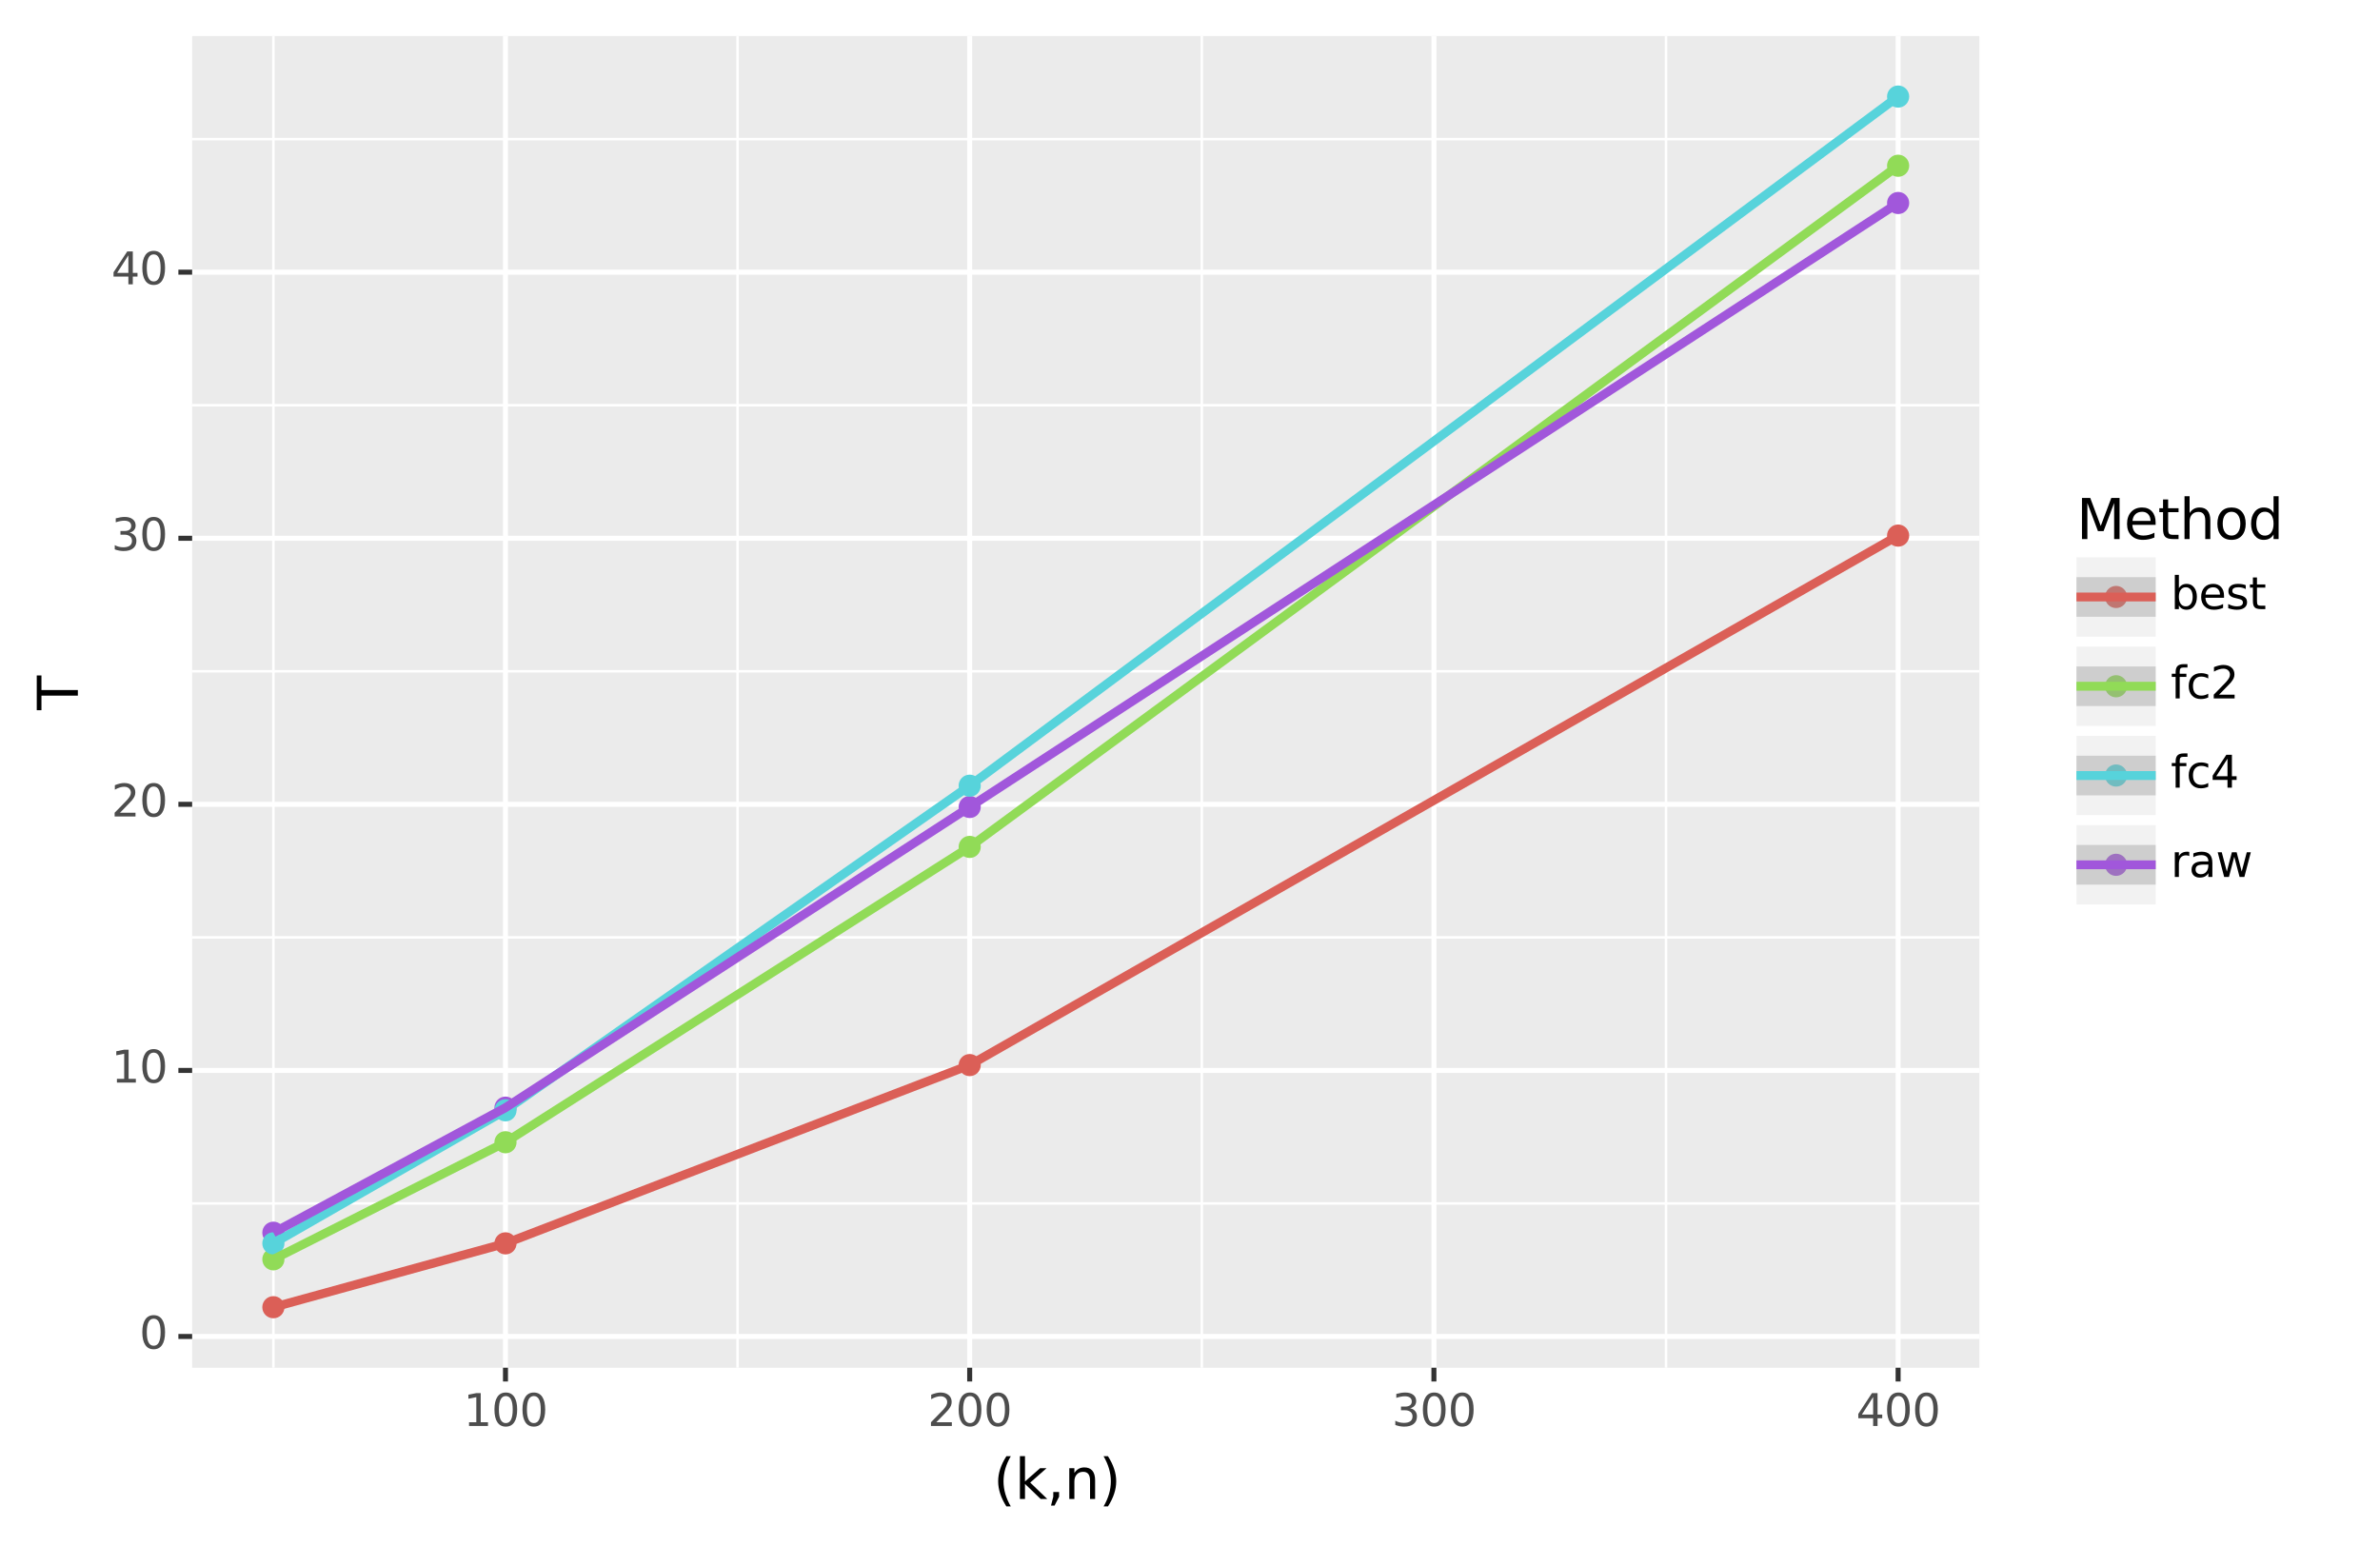 <?xml version="1.0" encoding="utf-8" standalone="no"?>
<!DOCTYPE svg PUBLIC "-//W3C//DTD SVG 1.1//EN"
  "http://www.w3.org/Graphics/SVG/1.1/DTD/svg11.dtd">
<svg xmlns:xlink="http://www.w3.org/1999/xlink" width="475.571pt" height="309.025pt" viewBox="0 0 475.571 309.025" xmlns="http://www.w3.org/2000/svg" version="1.1">
 <rect x="0" y="0" width="475.571" height="309.025" fill="#808080" stroke="none"/>
 <defs>
  <style type="text/css">*{stroke-linejoin: round; stroke-linecap: butt}</style>
 </defs>
 <g id="figure_1">
  <g id="patch_1">
   <path d="M 0 309.025 
L 475.571 309.025 
L 475.571 0 
L 0 0 
z
" style="fill: #ffffff; stroke: #ffffff; stroke-linejoin: miter"/>
  </g>
  <g id="axes_1">
   <g id="patch_2">
    <path d="M 38.394 273.312 
L 395.514 273.312 
L 395.514 7.2 
L 38.394 7.2 
z
" style="fill: #ebebeb"/>
   </g>
   <g id="matplotlib.axis_1">
    <g id="xtick_1">
     <g id="line2d_1">
      <path d="M 101.006 273.312 
L 101.006 7.2 
" clip-path="url(#pe29afcbc2d)" style="fill: none; stroke: #ffffff"/>
     </g>
     <g id="line2d_2">
      <path d="M 101.006 273.312 
" style="fill: none; stroke: #000000; stroke-width: 1.5"/>
      <defs>
       <path id="m4f43b862ba" d="M 0 0 
L 0 2.75 
" style="stroke: #333333"/>
      </defs>
      <g>
       <use xlink:href="#m4f43b862ba" x="101.006" y="273.312" style="stroke: #333333"/>
      </g>
     </g>
     <g id="text_1">
      <!-- 100 -->
      <g style="fill: #4d4d4d" transform="translate(92.607 284.949)scale(0.088 -0.088)">
       <defs>
        <path id="DejaVuSans-31" d="M 794 531 
L 1825 531 
L 1825 4091 
L 703 3866 
L 703 4441 
L 1819 4666 
L 2450 4666 
L 2450 531 
L 3481 531 
L 3481 0 
L 794 0 
L 794 531 
z
" transform="scale(0.016)"/>
        <path id="DejaVuSans-30" d="M 2034 4250 
Q 1547 4250 1301 3770 
Q 1056 3291 1056 2328 
Q 1056 1369 1301 889 
Q 1547 409 2034 409 
Q 2525 409 2770 889 
Q 3016 1369 3016 2328 
Q 3016 3291 2770 3770 
Q 2525 4250 2034 4250 
z
M 2034 4750 
Q 2819 4750 3233 4129 
Q 3647 3509 3647 2328 
Q 3647 1150 3233 529 
Q 2819 -91 2034 -91 
Q 1250 -91 836 529 
Q 422 1150 422 2328 
Q 422 3509 836 4129 
Q 1250 4750 2034 4750 
z
" transform="scale(0.016)"/>
       </defs>
       <use xlink:href="#DejaVuSans-31"/>
       <use xlink:href="#DejaVuSans-30" x="63.623"/>
       <use xlink:href="#DejaVuSans-30" x="127.246"/>
      </g>
     </g>
    </g>
    <g id="xtick_2">
     <g id="line2d_3">
      <path d="M 193.764 273.312 
L 193.764 7.2 
" clip-path="url(#pe29afcbc2d)" style="fill: none; stroke: #ffffff"/>
     </g>
     <g id="line2d_4">
      <path d="M 193.764 273.312 
" style="fill: none; stroke: #000000; stroke-width: 1.5"/>
      <g>
       <use xlink:href="#m4f43b862ba" x="193.764" y="273.312" style="stroke: #333333"/>
      </g>
     </g>
     <g id="text_2">
      <!-- 200 -->
      <g style="fill: #4d4d4d" transform="translate(185.366 284.949)scale(0.088 -0.088)">
       <defs>
        <path id="DejaVuSans-32" d="M 1228 531 
L 3431 531 
L 3431 0 
L 469 0 
L 469 531 
Q 828 903 1448 1529 
Q 2069 2156 2228 2338 
Q 2531 2678 2651 2914 
Q 2772 3150 2772 3378 
Q 2772 3750 2511 3984 
Q 2250 4219 1831 4219 
Q 1534 4219 1204 4116 
Q 875 4013 500 3803 
L 500 4441 
Q 881 4594 1212 4672 
Q 1544 4750 1819 4750 
Q 2544 4750 2975 4387 
Q 3406 4025 3406 3419 
Q 3406 3131 3298 2873 
Q 3191 2616 2906 2266 
Q 2828 2175 2409 1742 
Q 1991 1309 1228 531 
z
" transform="scale(0.016)"/>
       </defs>
       <use xlink:href="#DejaVuSans-32"/>
       <use xlink:href="#DejaVuSans-30" x="63.623"/>
       <use xlink:href="#DejaVuSans-30" x="127.246"/>
      </g>
     </g>
    </g>
    <g id="xtick_3">
     <g id="line2d_5">
      <path d="M 286.523 273.312 
L 286.523 7.2 
" clip-path="url(#pe29afcbc2d)" style="fill: none; stroke: #ffffff"/>
     </g>
     <g id="line2d_6">
      <path d="M 286.523 273.312 
" style="fill: none; stroke: #000000; stroke-width: 1.5"/>
      <g>
       <use xlink:href="#m4f43b862ba" x="286.523" y="273.312" style="stroke: #333333"/>
      </g>
     </g>
     <g id="text_3">
      <!-- 300 -->
      <g style="fill: #4d4d4d" transform="translate(278.124 284.949)scale(0.088 -0.088)">
       <defs>
        <path id="DejaVuSans-33" d="M 2597 2516 
Q 3050 2419 3304 2112 
Q 3559 1806 3559 1356 
Q 3559 666 3084 287 
Q 2609 -91 1734 -91 
Q 1441 -91 1130 -33 
Q 819 25 488 141 
L 488 750 
Q 750 597 1062 519 
Q 1375 441 1716 441 
Q 2309 441 2620 675 
Q 2931 909 2931 1356 
Q 2931 1769 2642 2001 
Q 2353 2234 1838 2234 
L 1294 2234 
L 1294 2753 
L 1863 2753 
Q 2328 2753 2575 2939 
Q 2822 3125 2822 3475 
Q 2822 3834 2567 4026 
Q 2313 4219 1838 4219 
Q 1578 4219 1281 4162 
Q 984 4106 628 3988 
L 628 4550 
Q 988 4650 1302 4700 
Q 1616 4750 1894 4750 
Q 2613 4750 3031 4423 
Q 3450 4097 3450 3541 
Q 3450 3153 3228 2886 
Q 3006 2619 2597 2516 
z
" transform="scale(0.016)"/>
       </defs>
       <use xlink:href="#DejaVuSans-33"/>
       <use xlink:href="#DejaVuSans-30" x="63.623"/>
       <use xlink:href="#DejaVuSans-30" x="127.246"/>
      </g>
     </g>
    </g>
    <g id="xtick_4">
     <g id="line2d_7">
      <path d="M 379.281 273.312 
L 379.281 7.2 
" clip-path="url(#pe29afcbc2d)" style="fill: none; stroke: #ffffff"/>
     </g>
     <g id="line2d_8">
      <path d="M 379.281 273.312 
" style="fill: none; stroke: #000000; stroke-width: 1.5"/>
      <g>
       <use xlink:href="#m4f43b862ba" x="379.281" y="273.312" style="stroke: #333333"/>
      </g>
     </g>
     <g id="text_4">
      <!-- 400 -->
      <g style="fill: #4d4d4d" transform="translate(370.883 284.949)scale(0.088 -0.088)">
       <defs>
        <path id="DejaVuSans-34" d="M 2419 4116 
L 825 1625 
L 2419 1625 
L 2419 4116 
z
M 2253 4666 
L 3047 4666 
L 3047 1625 
L 3713 1625 
L 3713 1100 
L 3047 1100 
L 3047 0 
L 2419 0 
L 2419 1100 
L 313 1100 
L 313 1709 
L 2253 4666 
z
" transform="scale(0.016)"/>
       </defs>
       <use xlink:href="#DejaVuSans-34"/>
       <use xlink:href="#DejaVuSans-30" x="63.623"/>
       <use xlink:href="#DejaVuSans-30" x="127.246"/>
      </g>
     </g>
    </g>
    <g id="xtick_5">
     <g id="line2d_9">
      <path d="M 54.627 273.312 
L 54.627 7.2 
" clip-path="url(#pe29afcbc2d)" style="fill: none; stroke: #ffffff; stroke-width: 0.5"/>
     </g>
    </g>
    <g id="xtick_6">
     <g id="line2d_10">
      <path d="M 147.385 273.312 
L 147.385 7.2 
" clip-path="url(#pe29afcbc2d)" style="fill: none; stroke: #ffffff; stroke-width: 0.5"/>
     </g>
    </g>
    <g id="xtick_7">
     <g id="line2d_11">
      <path d="M 240.144 273.312 
L 240.144 7.2 
" clip-path="url(#pe29afcbc2d)" style="fill: none; stroke: #ffffff; stroke-width: 0.5"/>
     </g>
    </g>
    <g id="xtick_8">
     <g id="line2d_12">
      <path d="M 332.902 273.312 
L 332.902 7.2 
" clip-path="url(#pe29afcbc2d)" style="fill: none; stroke: #ffffff; stroke-width: 0.5"/>
     </g>
    </g>
    <g id="text_5">
     <!-- (k,n) -->
     <g transform="translate(198.484 299.537)scale(0.11 -0.11)">
      <defs>
       <path id="DejaVuSans-28" d="M 1984 4856 
Q 1566 4138 1362 3434 
Q 1159 2731 1159 2009 
Q 1159 1288 1364 580 
Q 1569 -128 1984 -844 
L 1484 -844 
Q 1016 -109 783 600 
Q 550 1309 550 2009 
Q 550 2706 781 3412 
Q 1013 4119 1484 4856 
L 1984 4856 
z
" transform="scale(0.016)"/>
       <path id="DejaVuSans-6b" d="M 581 4863 
L 1159 4863 
L 1159 1991 
L 2875 3500 
L 3609 3500 
L 1753 1863 
L 3688 0 
L 2938 0 
L 1159 1709 
L 1159 0 
L 581 0 
L 581 4863 
z
" transform="scale(0.016)"/>
       <path id="DejaVuSans-2c" d="M 750 794 
L 1409 794 
L 1409 256 
L 897 -744 
L 494 -744 
L 750 256 
L 750 794 
z
" transform="scale(0.016)"/>
       <path id="DejaVuSans-6e" d="M 3513 2113 
L 3513 0 
L 2938 0 
L 2938 2094 
Q 2938 2591 2744 2837 
Q 2550 3084 2163 3084 
Q 1697 3084 1428 2787 
Q 1159 2491 1159 1978 
L 1159 0 
L 581 0 
L 581 3500 
L 1159 3500 
L 1159 2956 
Q 1366 3272 1645 3428 
Q 1925 3584 2291 3584 
Q 2894 3584 3203 3211 
Q 3513 2838 3513 2113 
z
" transform="scale(0.016)"/>
       <path id="DejaVuSans-29" d="M 513 4856 
L 1013 4856 
Q 1481 4119 1714 3412 
Q 1947 2706 1947 2009 
Q 1947 1309 1714 600 
Q 1481 -109 1013 -844 
L 513 -844 
Q 928 -128 1133 580 
Q 1338 1288 1338 2009 
Q 1338 2731 1133 3434 
Q 928 4138 513 4856 
z
" transform="scale(0.016)"/>
      </defs>
      <use xlink:href="#DejaVuSans-28"/>
      <use xlink:href="#DejaVuSans-6b" x="39.014"/>
      <use xlink:href="#DejaVuSans-2c" x="96.924"/>
      <use xlink:href="#DejaVuSans-6e" x="128.711"/>
      <use xlink:href="#DejaVuSans-29" x="192.09"/>
     </g>
    </g>
   </g>
   <g id="matplotlib.axis_2">
    <g id="ytick_1">
     <g id="line2d_13">
      <path d="M 38.394 267.064 
L 395.514 267.064 
" clip-path="url(#pe29afcbc2d)" style="fill: none; stroke: #ffffff"/>
     </g>
     <g id="line2d_14">
      <path d="M 38.394 267.064 
" style="fill: none; stroke: #000000; stroke-width: 1.5"/>
      <defs>
       <path id="mc90da313e8" d="M 0 0 
L -2.75 0 
" style="stroke: #333333"/>
      </defs>
      <g>
       <use xlink:href="#mc90da313e8" x="38.394" y="267.064" style="stroke: #333333"/>
      </g>
     </g>
     <g id="text_6">
      <!-- 0 -->
      <g style="fill: #4d4d4d" transform="translate(27.845 269.493)scale(0.088 -0.088)">
       <use xlink:href="#DejaVuSans-30"/>
      </g>
     </g>
    </g>
    <g id="ytick_2">
     <g id="line2d_15">
      <path d="M 38.394 213.895 
L 395.514 213.895 
" clip-path="url(#pe29afcbc2d)" style="fill: none; stroke: #ffffff"/>
     </g>
     <g id="line2d_16">
      <path d="M 38.394 213.895 
" style="fill: none; stroke: #000000; stroke-width: 1.5"/>
      <g>
       <use xlink:href="#mc90da313e8" x="38.394" y="213.895" style="stroke: #333333"/>
      </g>
     </g>
     <g id="text_7">
      <!-- 10 -->
      <g style="fill: #4d4d4d" transform="translate(22.246 216.324)scale(0.088 -0.088)">
       <use xlink:href="#DejaVuSans-31"/>
       <use xlink:href="#DejaVuSans-30" x="63.623"/>
      </g>
     </g>
    </g>
    <g id="ytick_3">
     <g id="line2d_17">
      <path d="M 38.394 160.726 
L 395.514 160.726 
" clip-path="url(#pe29afcbc2d)" style="fill: none; stroke: #ffffff"/>
     </g>
     <g id="line2d_18">
      <path d="M 38.394 160.726 
" style="fill: none; stroke: #000000; stroke-width: 1.5"/>
      <g>
       <use xlink:href="#mc90da313e8" x="38.394" y="160.726" style="stroke: #333333"/>
      </g>
     </g>
     <g id="text_8">
      <!-- 20 -->
      <g style="fill: #4d4d4d" transform="translate(22.246 163.154)scale(0.088 -0.088)">
       <use xlink:href="#DejaVuSans-32"/>
       <use xlink:href="#DejaVuSans-30" x="63.623"/>
      </g>
     </g>
    </g>
    <g id="ytick_4">
     <g id="line2d_19">
      <path d="M 38.394 107.557 
L 395.514 107.557 
" clip-path="url(#pe29afcbc2d)" style="fill: none; stroke: #ffffff"/>
     </g>
     <g id="line2d_20">
      <path d="M 38.394 107.557 
" style="fill: none; stroke: #000000; stroke-width: 1.5"/>
      <g>
       <use xlink:href="#mc90da313e8" x="38.394" y="107.557" style="stroke: #333333"/>
      </g>
     </g>
     <g id="text_9">
      <!-- 30 -->
      <g style="fill: #4d4d4d" transform="translate(22.246 109.985)scale(0.088 -0.088)">
       <use xlink:href="#DejaVuSans-33"/>
       <use xlink:href="#DejaVuSans-30" x="63.623"/>
      </g>
     </g>
    </g>
    <g id="ytick_5">
     <g id="line2d_21">
      <path d="M 38.394 54.388 
L 395.514 54.388 
" clip-path="url(#pe29afcbc2d)" style="fill: none; stroke: #ffffff"/>
     </g>
     <g id="line2d_22">
      <path d="M 38.394 54.388 
" style="fill: none; stroke: #000000; stroke-width: 1.5"/>
      <g>
       <use xlink:href="#mc90da313e8" x="38.394" y="54.388" style="stroke: #333333"/>
      </g>
     </g>
     <g id="text_10">
      <!-- 40 -->
      <g style="fill: #4d4d4d" transform="translate(22.246 56.816)scale(0.088 -0.088)">
       <use xlink:href="#DejaVuSans-34"/>
       <use xlink:href="#DejaVuSans-30" x="63.623"/>
      </g>
     </g>
    </g>
    <g id="ytick_6">
     <g id="line2d_23">
      <path d="M 38.394 240.48 
L 395.514 240.48 
" clip-path="url(#pe29afcbc2d)" style="fill: none; stroke: #ffffff; stroke-width: 0.5"/>
     </g>
    </g>
    <g id="ytick_7">
     <g id="line2d_24">
      <path d="M 38.394 187.311 
L 395.514 187.311 
" clip-path="url(#pe29afcbc2d)" style="fill: none; stroke: #ffffff; stroke-width: 0.5"/>
     </g>
    </g>
    <g id="ytick_8">
     <g id="line2d_25">
      <path d="M 38.394 134.142 
L 395.514 134.142 
" clip-path="url(#pe29afcbc2d)" style="fill: none; stroke: #ffffff; stroke-width: 0.5"/>
     </g>
    </g>
    <g id="ytick_9">
     <g id="line2d_26">
      <path d="M 38.394 80.972 
L 395.514 80.972 
" clip-path="url(#pe29afcbc2d)" style="fill: none; stroke: #ffffff; stroke-width: 0.5"/>
     </g>
    </g>
    <g id="ytick_10">
     <g id="line2d_27">
      <path d="M 38.394 27.803 
L 395.514 27.803 
" clip-path="url(#pe29afcbc2d)" style="fill: none; stroke: #ffffff; stroke-width: 0.5"/>
     </g>
    </g>
    <g id="text_11">
     <!-- T -->
     <g transform="translate(15.558 141.887)rotate(-90)scale(0.11 -0.11)">
      <defs>
       <path id="DejaVuSans-54" d="M -19 4666 
L 3928 4666 
L 3928 4134 
L 2272 4134 
L 2272 0 
L 1638 0 
L 1638 4134 
L -19 4134 
L -19 4666 
z
" transform="scale(0.016)"/>
      </defs>
      <use xlink:href="#DejaVuSans-54"/>
     </g>
    </g>
   </g>
   <g id="PathCollection_1">
    <path d="M 54.627 248.101 
C 55.097 248.101 55.548 247.914 55.88 247.582 
C 56.212 247.249 56.399 246.799 56.399 246.328 
C 56.399 245.858 56.212 245.408 55.88 245.075 
C 55.548 244.743 55.097 244.556 54.627 244.556 
C 54.157 244.556 53.706 244.743 53.373 245.075 
C 53.041 245.408 52.854 245.858 52.854 246.328 
C 52.854 246.799 53.041 247.249 53.373 247.582 
C 53.706 247.914 54.157 248.101 54.627 248.101 
z
" clip-path="url(#pe29afcbc2d)" style="fill: #a157db; stroke: #a157db; stroke-width: 0.886"/>
    <path d="M 101.006 223.111 
C 101.476 223.111 101.927 222.925 102.259 222.592 
C 102.592 222.26 102.778 221.809 102.778 221.339 
C 102.778 220.869 102.592 220.418 102.259 220.086 
C 101.927 219.753 101.476 219.567 101.006 219.567 
C 100.536 219.567 100.085 219.753 99.753 220.086 
C 99.42 220.418 99.233 220.869 99.233 221.339 
C 99.233 221.809 99.42 222.26 99.753 222.592 
C 100.085 222.925 100.536 223.111 101.006 223.111 
z
" clip-path="url(#pe29afcbc2d)" style="fill: #a157db; stroke: #a157db; stroke-width: 0.886"/>
    <path d="M 193.764 163.03 
C 194.234 163.03 194.685 162.844 195.018 162.511 
C 195.35 162.179 195.537 161.728 195.537 161.258 
C 195.537 160.788 195.35 160.337 195.018 160.005 
C 194.685 159.672 194.234 159.485 193.764 159.485 
C 193.294 159.485 192.843 159.672 192.511 160.005 
C 192.179 160.337 191.992 160.788 191.992 161.258 
C 191.992 161.728 192.179 162.179 192.511 162.511 
C 192.843 162.844 193.294 163.03 193.764 163.03 
z
" clip-path="url(#pe29afcbc2d)" style="fill: #a157db; stroke: #a157db; stroke-width: 0.886"/>
    <path d="M 379.281 42.336 
C 379.751 42.336 380.202 42.15 380.535 41.817 
C 380.867 41.485 381.054 41.034 381.054 40.564 
C 381.054 40.094 380.867 39.643 380.535 39.311 
C 380.202 38.978 379.751 38.791 379.281 38.791 
C 378.811 38.791 378.36 38.978 378.028 39.311 
C 377.696 39.643 377.509 40.094 377.509 40.564 
C 377.509 41.034 377.696 41.485 378.028 41.817 
C 378.36 42.15 378.811 42.336 379.281 42.336 
z
" clip-path="url(#pe29afcbc2d)" style="fill: #a157db; stroke: #a157db; stroke-width: 0.886"/>
    <path d="M 54.627 262.988 
C 55.097 262.988 55.548 262.802 55.88 262.469 
C 56.212 262.137 56.399 261.686 56.399 261.216 
C 56.399 260.746 56.212 260.295 55.88 259.963 
C 55.548 259.63 55.097 259.443 54.627 259.443 
C 54.157 259.443 53.706 259.63 53.373 259.963 
C 53.041 260.295 52.854 260.746 52.854 261.216 
C 52.854 261.686 53.041 262.137 53.373 262.469 
C 53.706 262.802 54.157 262.988 54.627 262.988 
z
" clip-path="url(#pe29afcbc2d)" style="fill: #db5f57; stroke: #db5f57; stroke-width: 0.886"/>
    <path d="M 101.006 250.228 
C 101.476 250.228 101.927 250.041 102.259 249.709 
C 102.592 249.376 102.778 248.925 102.778 248.455 
C 102.778 247.985 102.592 247.534 102.259 247.202 
C 101.927 246.87 101.476 246.683 101.006 246.683 
C 100.536 246.683 100.085 246.87 99.753 247.202 
C 99.42 247.534 99.233 247.985 99.233 248.455 
C 99.233 248.925 99.42 249.376 99.753 249.709 
C 100.085 250.041 100.536 250.228 101.006 250.228 
z
" clip-path="url(#pe29afcbc2d)" style="fill: #db5f57; stroke: #db5f57; stroke-width: 0.886"/>
    <path d="M 193.764 214.604 
C 194.234 214.604 194.685 214.418 195.018 214.085 
C 195.35 213.753 195.537 213.302 195.537 212.832 
C 195.537 212.362 195.35 211.911 195.018 211.579 
C 194.685 211.246 194.234 211.059 193.764 211.059 
C 193.294 211.059 192.843 211.246 192.511 211.579 
C 192.179 211.911 191.992 212.362 191.992 212.832 
C 191.992 213.302 192.179 213.753 192.511 214.085 
C 192.843 214.418 193.294 214.604 193.764 214.604 
z
" clip-path="url(#pe29afcbc2d)" style="fill: #db5f57; stroke: #db5f57; stroke-width: 0.886"/>
    <path d="M 379.281 108.798 
C 379.751 108.798 380.202 108.611 380.535 108.279 
C 380.867 107.946 381.054 107.495 381.054 107.025 
C 381.054 106.555 380.867 106.104 380.535 105.772 
C 380.202 105.44 379.751 105.253 379.281 105.253 
C 378.811 105.253 378.36 105.44 378.028 105.772 
C 377.696 106.104 377.509 106.555 377.509 107.025 
C 377.509 107.495 377.696 107.946 378.028 108.279 
C 378.36 108.611 378.811 108.798 379.281 108.798 
z
" clip-path="url(#pe29afcbc2d)" style="fill: #db5f57; stroke: #db5f57; stroke-width: 0.886"/>
    <path d="M 54.627 253.418 
C 55.097 253.418 55.548 253.231 55.88 252.899 
C 56.212 252.566 56.399 252.115 56.399 251.645 
C 56.399 251.175 56.212 250.724 55.88 250.392 
C 55.548 250.06 55.097 249.873 54.627 249.873 
C 54.157 249.873 53.706 250.06 53.373 250.392 
C 53.041 250.724 52.854 251.175 52.854 251.645 
C 52.854 252.115 53.041 252.566 53.373 252.899 
C 53.706 253.231 54.157 253.418 54.627 253.418 
z
" clip-path="url(#pe29afcbc2d)" style="fill: #91db57; stroke: #91db57; stroke-width: 0.886"/>
    <path d="M 101.006 230.023 
C 101.476 230.023 101.927 229.837 102.259 229.504 
C 102.592 229.172 102.778 228.721 102.778 228.251 
C 102.778 227.781 102.592 227.33 102.259 226.998 
C 101.927 226.665 101.476 226.478 101.006 226.478 
C 100.536 226.478 100.085 226.665 99.753 226.998 
C 99.42 227.33 99.233 227.781 99.233 228.251 
C 99.233 228.721 99.42 229.172 99.753 229.504 
C 100.085 229.837 100.536 230.023 101.006 230.023 
z
" clip-path="url(#pe29afcbc2d)" style="fill: #91db57; stroke: #91db57; stroke-width: 0.886"/>
    <path d="M 193.764 171.006 
C 194.234 171.006 194.685 170.819 195.018 170.487 
C 195.35 170.154 195.537 169.703 195.537 169.233 
C 195.537 168.763 195.35 168.312 195.018 167.98 
C 194.685 167.647 194.234 167.461 193.764 167.461 
C 193.294 167.461 192.843 167.647 192.511 167.98 
C 192.179 168.312 191.992 168.763 191.992 169.233 
C 191.992 169.703 192.179 170.154 192.511 170.487 
C 192.843 170.819 193.294 171.006 193.764 171.006 
z
" clip-path="url(#pe29afcbc2d)" style="fill: #91db57; stroke: #91db57; stroke-width: 0.886"/>
    <path d="M 379.281 34.893 
C 379.751 34.893 380.202 34.706 380.535 34.373 
C 380.867 34.041 381.054 33.59 381.054 33.12 
C 381.054 32.65 380.867 32.199 380.535 31.867 
C 380.202 31.534 379.751 31.348 379.281 31.348 
C 378.811 31.348 378.36 31.534 378.028 31.867 
C 377.696 32.199 377.509 32.65 377.509 33.12 
C 377.509 33.59 377.696 34.041 378.028 34.373 
C 378.36 34.706 378.811 34.893 379.281 34.893 
z
" clip-path="url(#pe29afcbc2d)" style="fill: #91db57; stroke: #91db57; stroke-width: 0.886"/>
    <path d="M 54.627 250.228 
C 55.097 250.228 55.548 250.041 55.88 249.709 
C 56.212 249.376 56.399 248.925 56.399 248.455 
C 56.399 247.985 56.212 247.534 55.88 247.202 
C 55.548 246.87 55.097 246.683 54.627 246.683 
C 54.157 246.683 53.706 246.87 53.373 247.202 
C 53.041 247.534 52.854 247.985 52.854 248.455 
C 52.854 248.925 53.041 249.376 53.373 249.709 
C 53.706 250.041 54.157 250.228 54.627 250.228 
z
" clip-path="url(#pe29afcbc2d)" style="fill: #57d3db; stroke: #57d3db; stroke-width: 0.886"/>
    <path d="M 101.006 223.643 
C 101.476 223.643 101.927 223.456 102.259 223.124 
C 102.592 222.792 102.778 222.341 102.778 221.871 
C 102.778 221.401 102.592 220.95 102.259 220.617 
C 101.927 220.285 101.476 220.098 101.006 220.098 
C 100.536 220.098 100.085 220.285 99.753 220.617 
C 99.42 220.95 99.233 221.401 99.233 221.871 
C 99.233 222.341 99.42 222.792 99.753 223.124 
C 100.085 223.456 100.536 223.643 101.006 223.643 
z
" clip-path="url(#pe29afcbc2d)" style="fill: #57d3db; stroke: #57d3db; stroke-width: 0.886"/>
    <path d="M 193.764 158.777 
C 194.234 158.777 194.685 158.59 195.018 158.258 
C 195.35 157.925 195.537 157.474 195.537 157.004 
C 195.537 156.534 195.35 156.083 195.018 155.751 
C 194.685 155.419 194.234 155.232 193.764 155.232 
C 193.294 155.232 192.843 155.419 192.511 155.751 
C 192.179 156.083 191.992 156.534 191.992 157.004 
C 191.992 157.474 192.179 157.925 192.511 158.258 
C 192.843 158.59 193.294 158.777 193.764 158.777 
z
" clip-path="url(#pe29afcbc2d)" style="fill: #57d3db; stroke: #57d3db; stroke-width: 0.886"/>
    <path d="M 379.281 21.069 
C 379.751 21.069 380.202 20.882 380.535 20.549 
C 380.867 20.217 381.054 19.766 381.054 19.296 
C 381.054 18.826 380.867 18.375 380.535 18.043 
C 380.202 17.71 379.751 17.524 379.281 17.524 
C 378.811 17.524 378.36 17.71 378.028 18.043 
C 377.696 18.375 377.509 18.826 377.509 19.296 
C 377.509 19.766 377.696 20.217 378.028 20.549 
C 378.36 20.882 378.811 21.069 379.281 21.069 
z
" clip-path="url(#pe29afcbc2d)" style="fill: #57d3db; stroke: #57d3db; stroke-width: 0.886"/>
   </g>
   <g id="PolyCollection_1">
    <path d="M 54.627 261.216 
L 54.627 261.216 
L 101.006 248.455 
L 193.764 212.832 
L 379.281 107.025 
L 379.281 107.025 
L 379.281 107.025 
L 193.764 212.832 
L 101.006 248.455 
L 54.627 261.216 
z
" clip-path="url(#pe29afcbc2d)" style="fill: #999999; fill-opacity: 0.4"/>
   </g>
   <g id="line2d_28">
    <path d="M 54.627 261.216 
L 101.006 248.455 
L 193.764 212.832 
L 379.281 107.025 
" clip-path="url(#pe29afcbc2d)" style="fill: none; stroke: #db5f57; stroke-width: 1.772; stroke-linejoin: miter"/>
   </g>
   <g id="PolyCollection_2">
    <path d="M 54.627 251.645 
L 54.627 251.646 
L 101.006 228.251 
L 193.764 169.233 
L 379.281 33.12 
L 379.281 33.12 
L 379.281 33.12 
L 193.764 169.233 
L 101.006 228.251 
L 54.627 251.645 
z
" clip-path="url(#pe29afcbc2d)" style="fill: #999999; fill-opacity: 0.4"/>
   </g>
   <g id="line2d_29">
    <path d="M 54.627 251.645 
L 101.006 228.251 
L 193.764 169.233 
L 379.281 33.12 
" clip-path="url(#pe29afcbc2d)" style="fill: none; stroke: #91db57; stroke-width: 1.772; stroke-linejoin: miter"/>
   </g>
   <g id="PolyCollection_3">
    <path d="M 54.627 248.455 
L 54.627 248.455 
L 101.006 221.871 
L 193.764 157.004 
L 379.281 19.296 
L 379.281 19.296 
L 379.281 19.296 
L 193.764 157.004 
L 101.006 221.87 
L 54.627 248.455 
z
" clip-path="url(#pe29afcbc2d)" style="fill: #999999; fill-opacity: 0.4"/>
   </g>
   <g id="line2d_30">
    <path d="M 54.627 248.455 
L 101.006 221.871 
L 193.764 157.004 
L 379.281 19.296 
" clip-path="url(#pe29afcbc2d)" style="fill: none; stroke: #57d3db; stroke-width: 1.772; stroke-linejoin: miter"/>
   </g>
   <g id="PolyCollection_4">
    <path d="M 54.627 246.328 
L 54.627 246.329 
L 101.006 221.339 
L 193.764 161.258 
L 379.281 40.564 
L 379.281 40.564 
L 379.281 40.564 
L 193.764 161.258 
L 101.006 221.339 
L 54.627 246.328 
z
" clip-path="url(#pe29afcbc2d)" style="fill: #999999; fill-opacity: 0.4"/>
   </g>
   <g id="line2d_31">
    <path d="M 54.627 246.328 
L 101.006 221.339 
L 193.764 161.258 
L 379.281 40.564 
" clip-path="url(#pe29afcbc2d)" style="fill: none; stroke: #a157db; stroke-width: 1.772; stroke-linejoin: miter"/>
   </g>
   <g id="patch_3">
    <path d="M 402.714 192.931 
L 468.371 192.931 
L 468.371 84.125 
L 402.714 84.125 
z
" style="fill: #ffffff"/>
   </g>
   <g id="text_12">
    <!-- Method -->
    <g transform="translate(414.914 107.719)scale(0.11 -0.11)">
     <defs>
      <path id="DejaVuSans-4d" d="M 628 4666 
L 1569 4666 
L 2759 1491 
L 3956 4666 
L 4897 4666 
L 4897 0 
L 4281 0 
L 4281 4097 
L 3078 897 
L 2444 897 
L 1241 4097 
L 1241 0 
L 628 0 
L 628 4666 
z
" transform="scale(0.016)"/>
      <path id="DejaVuSans-65" d="M 3597 1894 
L 3597 1613 
L 953 1613 
Q 991 1019 1311 708 
Q 1631 397 2203 397 
Q 2534 397 2845 478 
Q 3156 559 3463 722 
L 3463 178 
Q 3153 47 2828 -22 
Q 2503 -91 2169 -91 
Q 1331 -91 842 396 
Q 353 884 353 1716 
Q 353 2575 817 3079 
Q 1281 3584 2069 3584 
Q 2775 3584 3186 3129 
Q 3597 2675 3597 1894 
z
M 3022 2063 
Q 3016 2534 2758 2815 
Q 2500 3097 2075 3097 
Q 1594 3097 1305 2825 
Q 1016 2553 972 2059 
L 3022 2063 
z
" transform="scale(0.016)"/>
      <path id="DejaVuSans-74" d="M 1172 4494 
L 1172 3500 
L 2356 3500 
L 2356 3053 
L 1172 3053 
L 1172 1153 
Q 1172 725 1289 603 
Q 1406 481 1766 481 
L 2356 481 
L 2356 0 
L 1766 0 
Q 1100 0 847 248 
Q 594 497 594 1153 
L 594 3053 
L 172 3053 
L 172 3500 
L 594 3500 
L 594 4494 
L 1172 4494 
z
" transform="scale(0.016)"/>
      <path id="DejaVuSans-68" d="M 3513 2113 
L 3513 0 
L 2938 0 
L 2938 2094 
Q 2938 2591 2744 2837 
Q 2550 3084 2163 3084 
Q 1697 3084 1428 2787 
Q 1159 2491 1159 1978 
L 1159 0 
L 581 0 
L 581 4863 
L 1159 4863 
L 1159 2956 
Q 1366 3272 1645 3428 
Q 1925 3584 2291 3584 
Q 2894 3584 3203 3211 
Q 3513 2838 3513 2113 
z
" transform="scale(0.016)"/>
      <path id="DejaVuSans-6f" d="M 1959 3097 
Q 1497 3097 1228 2736 
Q 959 2375 959 1747 
Q 959 1119 1226 758 
Q 1494 397 1959 397 
Q 2419 397 2687 759 
Q 2956 1122 2956 1747 
Q 2956 2369 2687 2733 
Q 2419 3097 1959 3097 
z
M 1959 3584 
Q 2709 3584 3137 3096 
Q 3566 2609 3566 1747 
Q 3566 888 3137 398 
Q 2709 -91 1959 -91 
Q 1206 -91 779 398 
Q 353 888 353 1747 
Q 353 2609 779 3096 
Q 1206 3584 1959 3584 
z
" transform="scale(0.016)"/>
      <path id="DejaVuSans-64" d="M 2906 2969 
L 2906 4863 
L 3481 4863 
L 3481 0 
L 2906 0 
L 2906 525 
Q 2725 213 2448 61 
Q 2172 -91 1784 -91 
Q 1150 -91 751 415 
Q 353 922 353 1747 
Q 353 2572 751 3078 
Q 1150 3584 1784 3584 
Q 2172 3584 2448 3432 
Q 2725 3281 2906 2969 
z
M 947 1747 
Q 947 1113 1208 752 
Q 1469 391 1925 391 
Q 2381 391 2643 752 
Q 2906 1113 2906 1747 
Q 2906 2381 2643 2742 
Q 2381 3103 1925 3103 
Q 1469 3103 1208 2742 
Q 947 2381 947 1747 
z
" transform="scale(0.016)"/>
     </defs>
     <use xlink:href="#DejaVuSans-4d"/>
     <use xlink:href="#DejaVuSans-65" x="86.279"/>
     <use xlink:href="#DejaVuSans-74" x="147.803"/>
     <use xlink:href="#DejaVuSans-68" x="187.012"/>
     <use xlink:href="#DejaVuSans-6f" x="250.391"/>
     <use xlink:href="#DejaVuSans-64" x="311.572"/>
    </g>
   </g>
   <g id="patch_4">
    <path d="M 414.914 127.211 
L 430.754 127.211 
L 430.754 111.371 
L 414.914 111.371 
z
" clip-path="url(#p827f8c4ae8)" style="fill: #f2f2f2"/>
   </g>
   <g id="line2d_32">
    <path d="M 422.834 119.291 
" clip-path="url(#p827f8c4ae8)" style="fill: none; stroke: #1f77b4; stroke-width: 1.5; stroke-linecap: square"/>
    <defs>
     <path id="m54104e7446" d="M 0 1.772 
C 0.47 1.772 0.921 1.586 1.253 1.253 
C 1.586 0.921 1.772 0.47 1.772 0 
C 1.772 -0.47 1.586 -0.921 1.253 -1.253 
C 0.921 -1.586 0.47 -1.772 0 -1.772 
C -0.47 -1.772 -0.921 -1.586 -1.253 -1.253 
C -1.586 -0.921 -1.772 -0.47 -1.772 0 
C -1.772 0.47 -1.586 0.921 -1.253 1.253 
C -0.921 1.586 -0.47 1.772 0 1.772 
z
" style="stroke: #db5f57; stroke-width: 0.886"/>
    </defs>
    <g clip-path="url(#p827f8c4ae8)">
     <use xlink:href="#m54104e7446" x="422.834" y="119.291" style="fill: #db5f57; stroke: #db5f57; stroke-width: 0.886"/>
    </g>
   </g>
   <g id="patch_5">
    <path d="M 414.914 123.251 
L 430.754 123.251 
L 430.754 115.331 
L 414.914 115.331 
z
" clip-path="url(#p827f8c4ae8)" style="fill: #999999; opacity: 0.4"/>
   </g>
   <g id="line2d_33">
    <path d="M 414.914 119.291 
L 430.754 119.291 
" clip-path="url(#p827f8c4ae8)" style="fill: none; stroke: #db5f57; stroke-width: 1.772"/>
   </g>
   <g id="text_13">
    <!-- best -->
    <g transform="translate(433.754 121.719)scale(0.088 -0.088)">
     <defs>
      <path id="DejaVuSans-62" d="M 3116 1747 
Q 3116 2381 2855 2742 
Q 2594 3103 2138 3103 
Q 1681 3103 1420 2742 
Q 1159 2381 1159 1747 
Q 1159 1113 1420 752 
Q 1681 391 2138 391 
Q 2594 391 2855 752 
Q 3116 1113 3116 1747 
z
M 1159 2969 
Q 1341 3281 1617 3432 
Q 1894 3584 2278 3584 
Q 2916 3584 3314 3078 
Q 3713 2572 3713 1747 
Q 3713 922 3314 415 
Q 2916 -91 2278 -91 
Q 1894 -91 1617 61 
Q 1341 213 1159 525 
L 1159 0 
L 581 0 
L 581 4863 
L 1159 4863 
L 1159 2969 
z
" transform="scale(0.016)"/>
      <path id="DejaVuSans-73" d="M 2834 3397 
L 2834 2853 
Q 2591 2978 2328 3040 
Q 2066 3103 1784 3103 
Q 1356 3103 1142 2972 
Q 928 2841 928 2578 
Q 928 2378 1081 2264 
Q 1234 2150 1697 2047 
L 1894 2003 
Q 2506 1872 2764 1633 
Q 3022 1394 3022 966 
Q 3022 478 2636 193 
Q 2250 -91 1575 -91 
Q 1294 -91 989 -36 
Q 684 19 347 128 
L 347 722 
Q 666 556 975 473 
Q 1284 391 1588 391 
Q 1994 391 2212 530 
Q 2431 669 2431 922 
Q 2431 1156 2273 1281 
Q 2116 1406 1581 1522 
L 1381 1569 
Q 847 1681 609 1914 
Q 372 2147 372 2553 
Q 372 3047 722 3315 
Q 1072 3584 1716 3584 
Q 2034 3584 2315 3537 
Q 2597 3491 2834 3397 
z
" transform="scale(0.016)"/>
     </defs>
     <use xlink:href="#DejaVuSans-62"/>
     <use xlink:href="#DejaVuSans-65" x="63.477"/>
     <use xlink:href="#DejaVuSans-73" x="125"/>
     <use xlink:href="#DejaVuSans-74" x="177.1"/>
    </g>
   </g>
   <g id="patch_6">
    <path d="M 414.914 145.051 
L 430.754 145.051 
L 430.754 129.211 
L 414.914 129.211 
z
" clip-path="url(#pdda11d42e2)" style="fill: #f2f2f2"/>
   </g>
   <g id="line2d_34">
    <path d="M 422.834 137.131 
" clip-path="url(#pdda11d42e2)" style="fill: none; stroke: #1f77b4; stroke-width: 1.5; stroke-linecap: square"/>
    <defs>
     <path id="m5d6c29c435" d="M 0 1.772 
C 0.47 1.772 0.921 1.586 1.253 1.253 
C 1.586 0.921 1.772 0.47 1.772 0 
C 1.772 -0.47 1.586 -0.921 1.253 -1.253 
C 0.921 -1.586 0.47 -1.772 0 -1.772 
C -0.47 -1.772 -0.921 -1.586 -1.253 -1.253 
C -1.586 -0.921 -1.772 -0.47 -1.772 0 
C -1.772 0.47 -1.586 0.921 -1.253 1.253 
C -0.921 1.586 -0.47 1.772 0 1.772 
z
" style="stroke: #91db57; stroke-width: 0.886"/>
    </defs>
    <g clip-path="url(#pdda11d42e2)">
     <use xlink:href="#m5d6c29c435" x="422.834" y="137.131" style="fill: #91db57; stroke: #91db57; stroke-width: 0.886"/>
    </g>
   </g>
   <g id="patch_7">
    <path d="M 414.914 141.091 
L 430.754 141.091 
L 430.754 133.171 
L 414.914 133.171 
z
" clip-path="url(#pdda11d42e2)" style="fill: #999999; opacity: 0.4"/>
   </g>
   <g id="line2d_35">
    <path d="M 414.914 137.131 
L 430.754 137.131 
" clip-path="url(#pdda11d42e2)" style="fill: none; stroke: #91db57; stroke-width: 1.772"/>
   </g>
   <g id="text_14">
    <!-- fc2 -->
    <g transform="translate(433.754 139.559)scale(0.088 -0.088)">
     <defs>
      <path id="DejaVuSans-66" d="M 2375 4863 
L 2375 4384 
L 1825 4384 
Q 1516 4384 1395 4259 
Q 1275 4134 1275 3809 
L 1275 3500 
L 2222 3500 
L 2222 3053 
L 1275 3053 
L 1275 0 
L 697 0 
L 697 3053 
L 147 3053 
L 147 3500 
L 697 3500 
L 697 3744 
Q 697 4328 969 4595 
Q 1241 4863 1831 4863 
L 2375 4863 
z
" transform="scale(0.016)"/>
      <path id="DejaVuSans-63" d="M 3122 3366 
L 3122 2828 
Q 2878 2963 2633 3030 
Q 2388 3097 2138 3097 
Q 1578 3097 1268 2742 
Q 959 2388 959 1747 
Q 959 1106 1268 751 
Q 1578 397 2138 397 
Q 2388 397 2633 464 
Q 2878 531 3122 666 
L 3122 134 
Q 2881 22 2623 -34 
Q 2366 -91 2075 -91 
Q 1284 -91 818 406 
Q 353 903 353 1747 
Q 353 2603 823 3093 
Q 1294 3584 2113 3584 
Q 2378 3584 2631 3529 
Q 2884 3475 3122 3366 
z
" transform="scale(0.016)"/>
     </defs>
     <use xlink:href="#DejaVuSans-66"/>
     <use xlink:href="#DejaVuSans-63" x="35.205"/>
     <use xlink:href="#DejaVuSans-32" x="90.186"/>
    </g>
   </g>
   <g id="patch_8">
    <path d="M 414.914 162.891 
L 430.754 162.891 
L 430.754 147.051 
L 414.914 147.051 
z
" clip-path="url(#pfca3599188)" style="fill: #f2f2f2"/>
   </g>
   <g id="line2d_36">
    <path d="M 422.834 154.971 
" clip-path="url(#pfca3599188)" style="fill: none; stroke: #1f77b4; stroke-width: 1.5; stroke-linecap: square"/>
    <defs>
     <path id="mf225435697" d="M 0 1.772 
C 0.47 1.772 0.921 1.586 1.253 1.253 
C 1.586 0.921 1.772 0.47 1.772 0 
C 1.772 -0.47 1.586 -0.921 1.253 -1.253 
C 0.921 -1.586 0.47 -1.772 0 -1.772 
C -0.47 -1.772 -0.921 -1.586 -1.253 -1.253 
C -1.586 -0.921 -1.772 -0.47 -1.772 0 
C -1.772 0.47 -1.586 0.921 -1.253 1.253 
C -0.921 1.586 -0.47 1.772 0 1.772 
z
" style="stroke: #57d3db; stroke-width: 0.886"/>
    </defs>
    <g clip-path="url(#pfca3599188)">
     <use xlink:href="#mf225435697" x="422.834" y="154.971" style="fill: #57d3db; stroke: #57d3db; stroke-width: 0.886"/>
    </g>
   </g>
   <g id="patch_9">
    <path d="M 414.914 158.931 
L 430.754 158.931 
L 430.754 151.011 
L 414.914 151.011 
z
" clip-path="url(#pfca3599188)" style="fill: #999999; opacity: 0.4"/>
   </g>
   <g id="line2d_37">
    <path d="M 414.914 154.971 
L 430.754 154.971 
" clip-path="url(#pfca3599188)" style="fill: none; stroke: #57d3db; stroke-width: 1.772"/>
   </g>
   <g id="text_15">
    <!-- fc4 -->
    <g transform="translate(433.754 157.399)scale(0.088 -0.088)">
     <use xlink:href="#DejaVuSans-66"/>
     <use xlink:href="#DejaVuSans-63" x="35.205"/>
     <use xlink:href="#DejaVuSans-34" x="90.186"/>
    </g>
   </g>
   <g id="patch_10">
    <path d="M 414.914 180.731 
L 430.754 180.731 
L 430.754 164.891 
L 414.914 164.891 
z
" clip-path="url(#p2cab0e108d)" style="fill: #f2f2f2"/>
   </g>
   <g id="line2d_38">
    <path d="M 422.834 172.811 
" clip-path="url(#p2cab0e108d)" style="fill: none; stroke: #1f77b4; stroke-width: 1.5; stroke-linecap: square"/>
    <defs>
     <path id="m234c8a8de7" d="M 0 1.772 
C 0.47 1.772 0.921 1.586 1.253 1.253 
C 1.586 0.921 1.772 0.47 1.772 0 
C 1.772 -0.47 1.586 -0.921 1.253 -1.253 
C 0.921 -1.586 0.47 -1.772 0 -1.772 
C -0.47 -1.772 -0.921 -1.586 -1.253 -1.253 
C -1.586 -0.921 -1.772 -0.47 -1.772 0 
C -1.772 0.47 -1.586 0.921 -1.253 1.253 
C -0.921 1.586 -0.47 1.772 0 1.772 
z
" style="stroke: #a157db; stroke-width: 0.886"/>
    </defs>
    <g clip-path="url(#p2cab0e108d)">
     <use xlink:href="#m234c8a8de7" x="422.834" y="172.811" style="fill: #a157db; stroke: #a157db; stroke-width: 0.886"/>
    </g>
   </g>
   <g id="patch_11">
    <path d="M 414.914 176.771 
L 430.754 176.771 
L 430.754 168.851 
L 414.914 168.851 
z
" clip-path="url(#p2cab0e108d)" style="fill: #999999; opacity: 0.4"/>
   </g>
   <g id="line2d_39">
    <path d="M 414.914 172.811 
L 430.754 172.811 
" clip-path="url(#p2cab0e108d)" style="fill: none; stroke: #a157db; stroke-width: 1.772"/>
   </g>
   <g id="text_16">
    <!-- raw -->
    <g transform="translate(433.754 175.239)scale(0.088 -0.088)">
     <defs>
      <path id="DejaVuSans-72" d="M 2631 2963 
Q 2534 3019 2420 3045 
Q 2306 3072 2169 3072 
Q 1681 3072 1420 2755 
Q 1159 2438 1159 1844 
L 1159 0 
L 581 0 
L 581 3500 
L 1159 3500 
L 1159 2956 
Q 1341 3275 1631 3429 
Q 1922 3584 2338 3584 
Q 2397 3584 2469 3576 
Q 2541 3569 2628 3553 
L 2631 2963 
z
" transform="scale(0.016)"/>
      <path id="DejaVuSans-61" d="M 2194 1759 
Q 1497 1759 1228 1600 
Q 959 1441 959 1056 
Q 959 750 1161 570 
Q 1363 391 1709 391 
Q 2188 391 2477 730 
Q 2766 1069 2766 1631 
L 2766 1759 
L 2194 1759 
z
M 3341 1997 
L 3341 0 
L 2766 0 
L 2766 531 
Q 2569 213 2275 61 
Q 1981 -91 1556 -91 
Q 1019 -91 701 211 
Q 384 513 384 1019 
Q 384 1609 779 1909 
Q 1175 2209 1959 2209 
L 2766 2209 
L 2766 2266 
Q 2766 2663 2505 2880 
Q 2244 3097 1772 3097 
Q 1472 3097 1187 3025 
Q 903 2953 641 2809 
L 641 3341 
Q 956 3463 1253 3523 
Q 1550 3584 1831 3584 
Q 2591 3584 2966 3190 
Q 3341 2797 3341 1997 
z
" transform="scale(0.016)"/>
      <path id="DejaVuSans-77" d="M 269 3500 
L 844 3500 
L 1563 769 
L 2278 3500 
L 2956 3500 
L 3675 769 
L 4391 3500 
L 4966 3500 
L 4050 0 
L 3372 0 
L 2619 2869 
L 1863 0 
L 1184 0 
L 269 3500 
z
" transform="scale(0.016)"/>
     </defs>
     <use xlink:href="#DejaVuSans-72"/>
     <use xlink:href="#DejaVuSans-61" x="41.113"/>
     <use xlink:href="#DejaVuSans-77" x="102.393"/>
    </g>
   </g>
  </g>
 </g>
 <defs>
  <clipPath id="pe29afcbc2d">
   <rect x="38.394" y="7.2" width="357.12" height="266.112"/>
  </clipPath>
  <clipPath id="p827f8c4ae8">
   <path d="M 414.914 127.211 
L 414.914 111.371 
L 430.754 111.371 
L 430.754 127.211 
"/>
  </clipPath>
  <clipPath id="pdda11d42e2">
   <path d="M 414.914 145.051 
L 414.914 129.211 
L 430.754 129.211 
L 430.754 145.051 
"/>
  </clipPath>
  <clipPath id="pfca3599188">
   <path d="M 414.914 162.891 
L 414.914 147.051 
L 430.754 147.051 
L 430.754 162.891 
"/>
  </clipPath>
  <clipPath id="p2cab0e108d">
   <path d="M 414.914 180.731 
L 414.914 164.891 
L 430.754 164.891 
L 430.754 180.731 
"/>
  </clipPath>
 </defs>
</svg>
